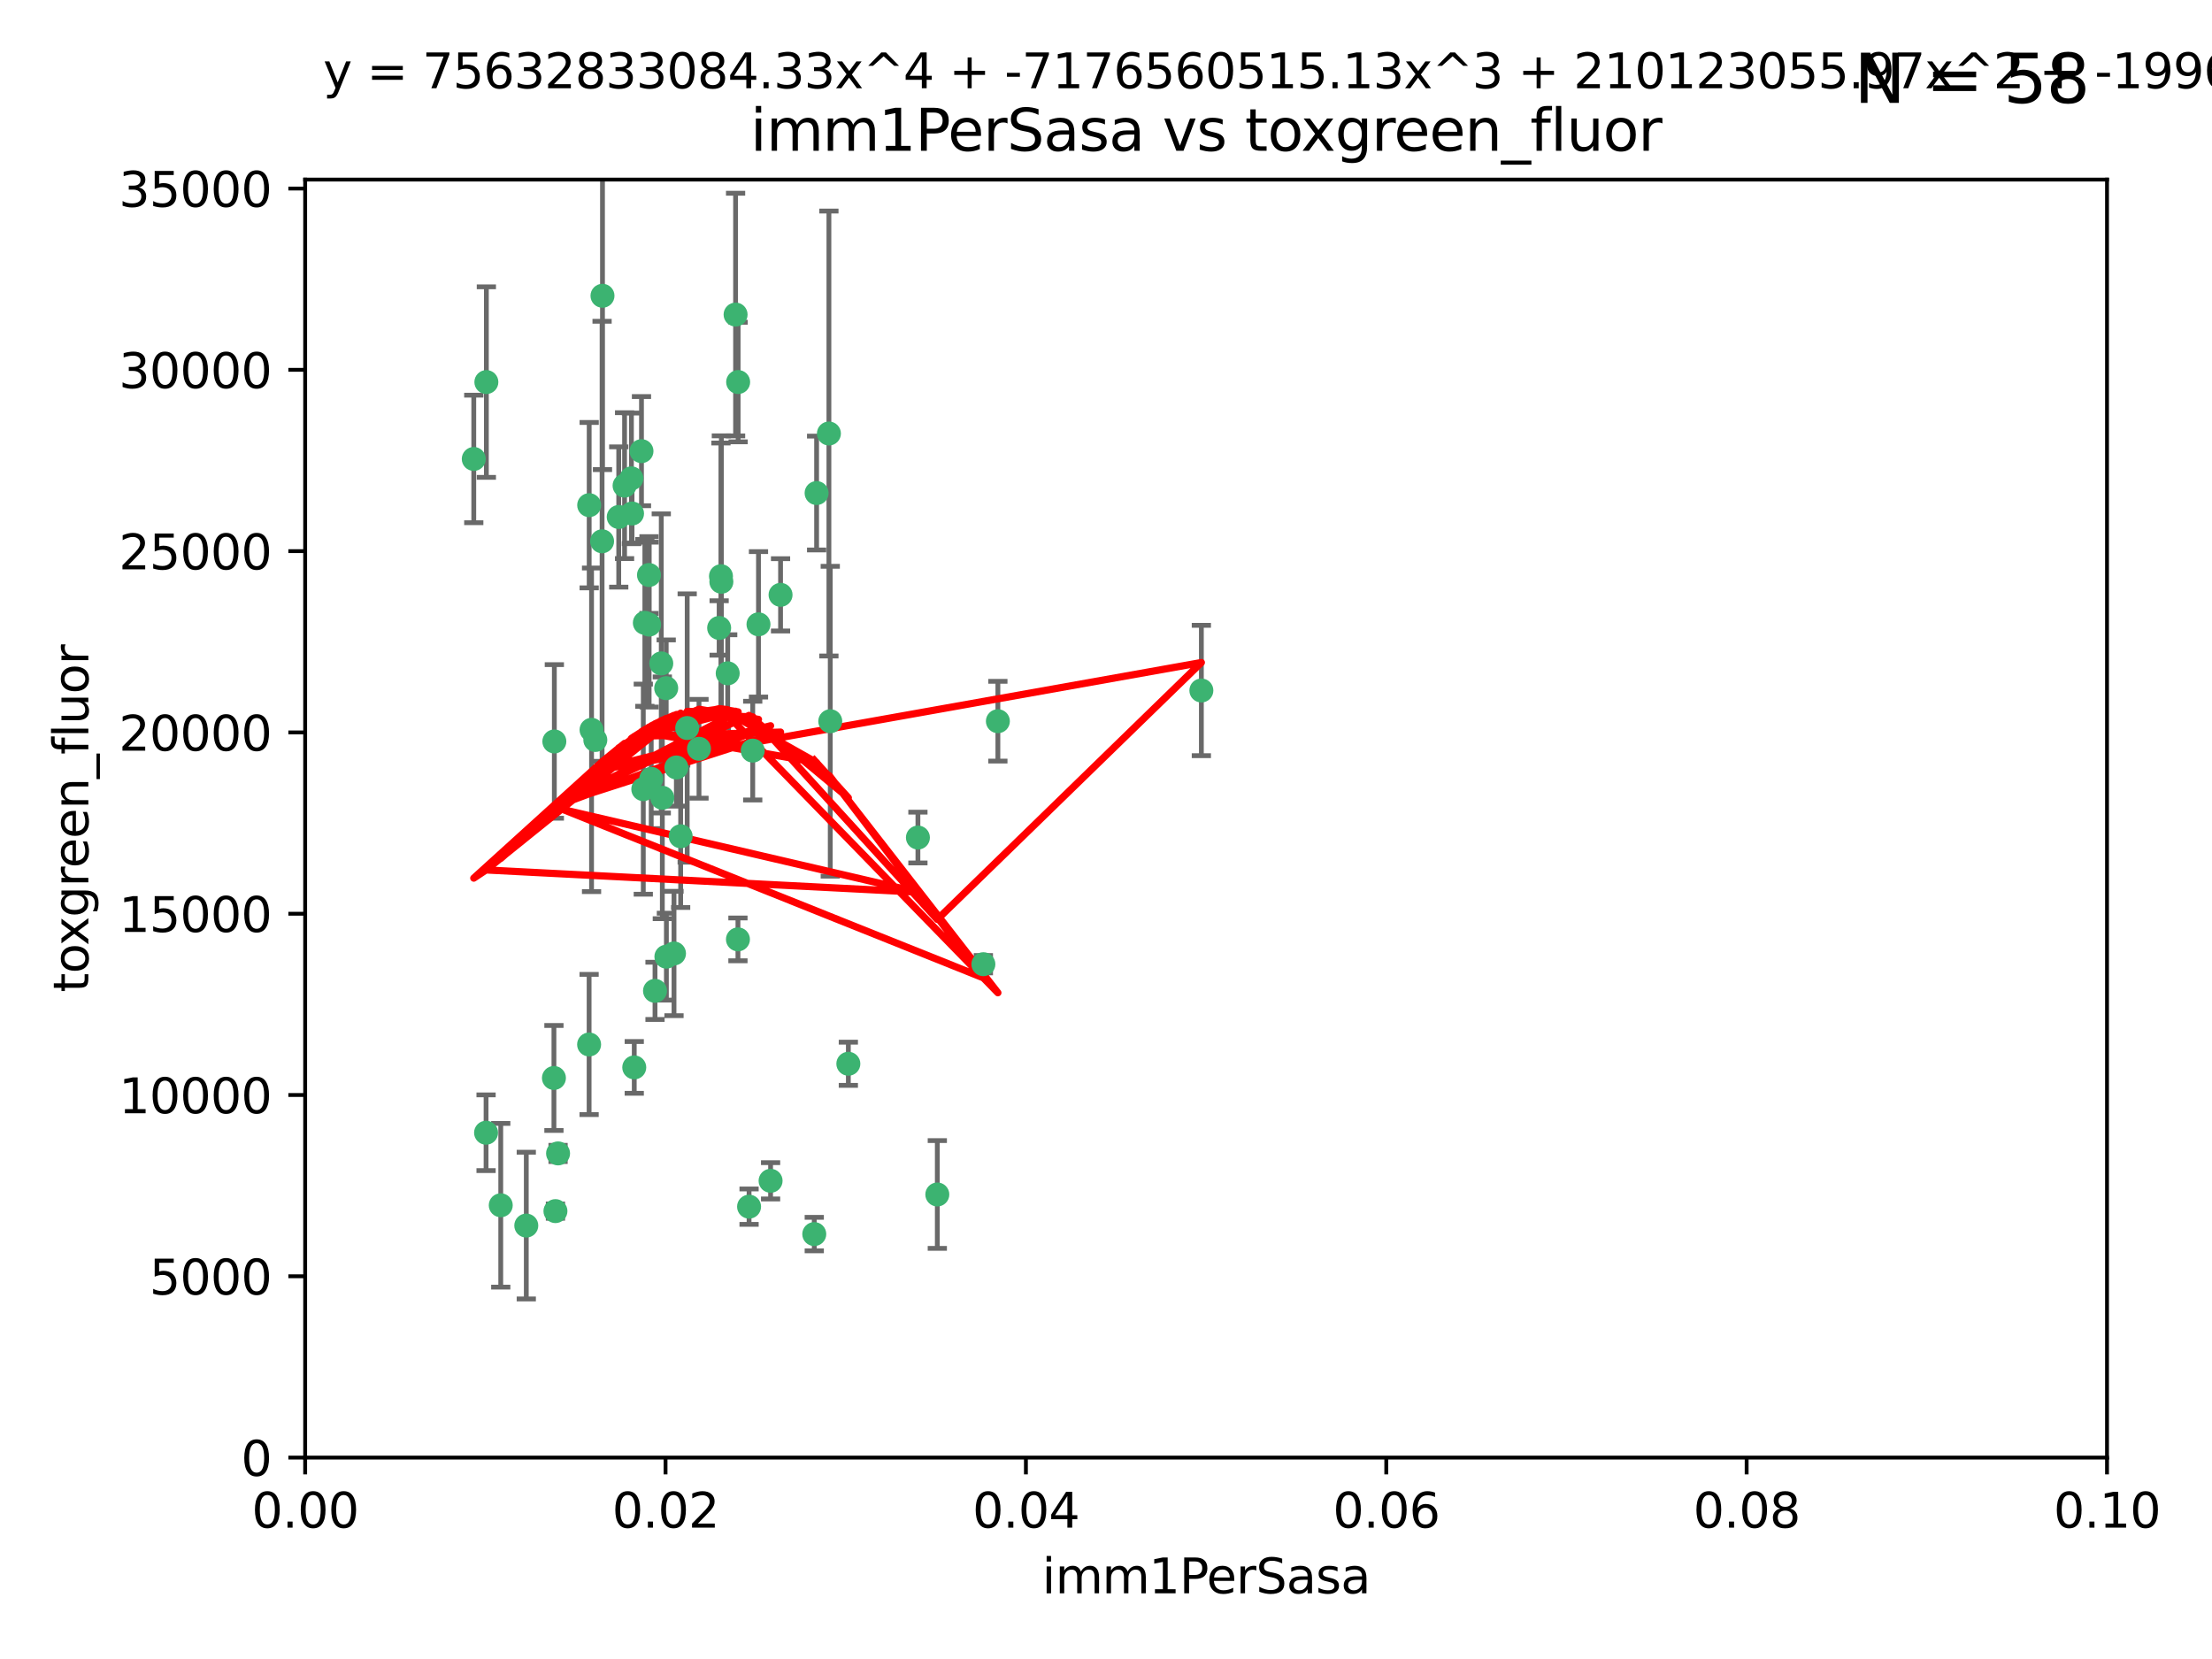 <?xml version="1.0" encoding="utf-8" standalone="no"?>
<!DOCTYPE svg PUBLIC "-//W3C//DTD SVG 1.1//EN"
  "http://www.w3.org/Graphics/SVG/1.1/DTD/svg11.dtd">
<svg xmlns:xlink="http://www.w3.org/1999/xlink" width="460.8pt" height="345.6pt" viewBox="0 0 460.8 345.6" xmlns="http://www.w3.org/2000/svg" version="1.1">
 <defs>
  <style type="text/css">*{stroke-linejoin: round; stroke-linecap: butt}</style>
 </defs>
 <g id="figure_1">
  <g id="patch_1">
   <path d="M 0 345.6 
L 460.8 345.6 
L 460.8 0 
L 0 0 
z
" style="fill: #ffffff"/>
  </g>
  <g id="axes_1">
   <g id="patch_2">
    <path d="M 63.571 303.64 
L 438.93 303.64 
L 438.93 37.411 
L 63.571 37.411 
z
" style="fill: #ffffff"/>
   </g>
   <g id="PathCollection_1">
    <defs>
     <path id="m85b8f8c4cb" d="M 0 1.118 
C 0.297 1.118 0.581 1 0.791 0.791 
C 1 0.581 1.118 0.297 1.118 0 
C 1.118 -0.297 1 -0.581 0.791 -0.791 
C 0.581 -1 0.297 -1.118 0 -1.118 
C -0.297 -1.118 -0.581 -1 -0.791 -0.791 
C -1 -0.581 -1.118 -0.297 -1.118 0 
C -1.118 0.297 -1 0.581 -0.791 0.791 
C -0.581 1 -0.297 1.118 0 1.118 
z
" style="stroke: #3cb371"/>
    </defs>
    <g clip-path="url(#p2eb5f4da2a)">
     <use xlink:href="#m85b8f8c4cb" x="101.319" y="79.593" style="fill: #3cb371; stroke: #3cb371"/>
     <use xlink:href="#m85b8f8c4cb" x="98.695" y="95.609" style="fill: #3cb371; stroke: #3cb371"/>
     <use xlink:href="#m85b8f8c4cb" x="125.509" y="61.614" style="fill: #3cb371; stroke: #3cb371"/>
     <use xlink:href="#m85b8f8c4cb" x="130.11" y="101.166" style="fill: #3cb371; stroke: #3cb371"/>
     <use xlink:href="#m85b8f8c4cb" x="125.424" y="112.761" style="fill: #3cb371; stroke: #3cb371"/>
     <use xlink:href="#m85b8f8c4cb" x="135.226" y="130.114" style="fill: #3cb371; stroke: #3cb371"/>
     <use xlink:href="#m85b8f8c4cb" x="124.016" y="154.151" style="fill: #3cb371; stroke: #3cb371"/>
     <use xlink:href="#m85b8f8c4cb" x="137.975" y="166.197" style="fill: #3cb371; stroke: #3cb371"/>
     <use xlink:href="#m85b8f8c4cb" x="128.894" y="107.698" style="fill: #3cb371; stroke: #3cb371"/>
     <use xlink:href="#m85b8f8c4cb" x="137.755" y="138.203" style="fill: #3cb371; stroke: #3cb371"/>
     <use xlink:href="#m85b8f8c4cb" x="131.665" y="106.972" style="fill: #3cb371; stroke: #3cb371"/>
     <use xlink:href="#m85b8f8c4cb" x="135.196" y="119.786" style="fill: #3cb371; stroke: #3cb371"/>
     <use xlink:href="#m85b8f8c4cb" x="153.236" y="65.53" style="fill: #3cb371; stroke: #3cb371"/>
     <use xlink:href="#m85b8f8c4cb" x="131.536" y="99.654" style="fill: #3cb371; stroke: #3cb371"/>
     <use xlink:href="#m85b8f8c4cb" x="145.613" y="155.987" style="fill: #3cb371; stroke: #3cb371"/>
     <use xlink:href="#m85b8f8c4cb" x="158.007" y="130.059" style="fill: #3cb371; stroke: #3cb371"/>
     <use xlink:href="#m85b8f8c4cb" x="143.155" y="151.66" style="fill: #3cb371; stroke: #3cb371"/>
     <use xlink:href="#m85b8f8c4cb" x="153.769" y="79.585" style="fill: #3cb371; stroke: #3cb371"/>
     <use xlink:href="#m85b8f8c4cb" x="149.81" y="130.815" style="fill: #3cb371; stroke: #3cb371"/>
     <use xlink:href="#m85b8f8c4cb" x="136.451" y="206.41" style="fill: #3cb371; stroke: #3cb371"/>
     <use xlink:href="#m85b8f8c4cb" x="140.407" y="198.628" style="fill: #3cb371; stroke: #3cb371"/>
     <use xlink:href="#m85b8f8c4cb" x="150.191" y="120.034" style="fill: #3cb371; stroke: #3cb371"/>
     <use xlink:href="#m85b8f8c4cb" x="151.594" y="140.267" style="fill: #3cb371; stroke: #3cb371"/>
     <use xlink:href="#m85b8f8c4cb" x="133.632" y="93.983" style="fill: #3cb371; stroke: #3cb371"/>
     <use xlink:href="#m85b8f8c4cb" x="170.113" y="102.712" style="fill: #3cb371; stroke: #3cb371"/>
     <use xlink:href="#m85b8f8c4cb" x="150.274" y="121.191" style="fill: #3cb371; stroke: #3cb371"/>
     <use xlink:href="#m85b8f8c4cb" x="207.877" y="150.242" style="fill: #3cb371; stroke: #3cb371"/>
     <use xlink:href="#m85b8f8c4cb" x="172.678" y="90.309" style="fill: #3cb371; stroke: #3cb371"/>
     <use xlink:href="#m85b8f8c4cb" x="172.958" y="150.246" style="fill: #3cb371; stroke: #3cb371"/>
     <use xlink:href="#m85b8f8c4cb" x="204.855" y="200.861" style="fill: #3cb371; stroke: #3cb371"/>
     <use xlink:href="#m85b8f8c4cb" x="115.709" y="252.297" style="fill: #3cb371; stroke: #3cb371"/>
     <use xlink:href="#m85b8f8c4cb" x="160.527" y="245.982" style="fill: #3cb371; stroke: #3cb371"/>
     <use xlink:href="#m85b8f8c4cb" x="123.231" y="152.035" style="fill: #3cb371; stroke: #3cb371"/>
     <use xlink:href="#m85b8f8c4cb" x="250.266" y="143.844" style="fill: #3cb371; stroke: #3cb371"/>
     <use xlink:href="#m85b8f8c4cb" x="195.26" y="248.832" style="fill: #3cb371; stroke: #3cb371"/>
     <use xlink:href="#m85b8f8c4cb" x="156.807" y="156.366" style="fill: #3cb371; stroke: #3cb371"/>
     <use xlink:href="#m85b8f8c4cb" x="140.899" y="159.878" style="fill: #3cb371; stroke: #3cb371"/>
     <use xlink:href="#m85b8f8c4cb" x="153.727" y="195.688" style="fill: #3cb371; stroke: #3cb371"/>
     <use xlink:href="#m85b8f8c4cb" x="115.394" y="224.561" style="fill: #3cb371; stroke: #3cb371"/>
     <use xlink:href="#m85b8f8c4cb" x="141.792" y="174.211" style="fill: #3cb371; stroke: #3cb371"/>
     <use xlink:href="#m85b8f8c4cb" x="101.256" y="235.968" style="fill: #3cb371; stroke: #3cb371"/>
     <use xlink:href="#m85b8f8c4cb" x="191.219" y="174.48" style="fill: #3cb371; stroke: #3cb371"/>
     <use xlink:href="#m85b8f8c4cb" x="115.48" y="154.457" style="fill: #3cb371; stroke: #3cb371"/>
     <use xlink:href="#m85b8f8c4cb" x="122.738" y="105.234" style="fill: #3cb371; stroke: #3cb371"/>
     <use xlink:href="#m85b8f8c4cb" x="134.334" y="129.752" style="fill: #3cb371; stroke: #3cb371"/>
     <use xlink:href="#m85b8f8c4cb" x="109.635" y="255.309" style="fill: #3cb371; stroke: #3cb371"/>
     <use xlink:href="#m85b8f8c4cb" x="122.722" y="217.585" style="fill: #3cb371; stroke: #3cb371"/>
     <use xlink:href="#m85b8f8c4cb" x="134.01" y="164.396" style="fill: #3cb371; stroke: #3cb371"/>
     <use xlink:href="#m85b8f8c4cb" x="138.782" y="143.358" style="fill: #3cb371; stroke: #3cb371"/>
     <use xlink:href="#m85b8f8c4cb" x="138.822" y="199.288" style="fill: #3cb371; stroke: #3cb371"/>
     <use xlink:href="#m85b8f8c4cb" x="135.66" y="162.243" style="fill: #3cb371; stroke: #3cb371"/>
     <use xlink:href="#m85b8f8c4cb" x="104.316" y="251.081" style="fill: #3cb371; stroke: #3cb371"/>
     <use xlink:href="#m85b8f8c4cb" x="132.127" y="222.359" style="fill: #3cb371; stroke: #3cb371"/>
     <use xlink:href="#m85b8f8c4cb" x="162.604" y="123.914" style="fill: #3cb371; stroke: #3cb371"/>
     <use xlink:href="#m85b8f8c4cb" x="116.256" y="240.276" style="fill: #3cb371; stroke: #3cb371"/>
     <use xlink:href="#m85b8f8c4cb" x="156.045" y="251.369" style="fill: #3cb371; stroke: #3cb371"/>
     <use xlink:href="#m85b8f8c4cb" x="176.726" y="221.601" style="fill: #3cb371; stroke: #3cb371"/>
     <use xlink:href="#m85b8f8c4cb" x="169.626" y="257.081" style="fill: #3cb371; stroke: #3cb371"/>
    </g>
   </g>
   <g id="matplotlib.axis_1">
    <g id="xtick_1">
     <g id="line2d_1">
      <defs>
       <path id="m3ca1ff912a" d="M 0 0 
L 0 3.5 
" style="stroke: #000000; stroke-width: 0.8"/>
      </defs>
      <g>
       <use xlink:href="#m3ca1ff912a" x="63.571" y="303.64" style="stroke: #000000; stroke-width: 0.8"/>
      </g>
     </g>
     <g id="text_1">
      <!-- 0.00 -->
      <g transform="translate(52.438 318.238)scale(0.1 -0.1)">
       <defs>
        <path id="DejaVuSans-30" d="M 2034 4250 
Q 1547 4250 1301 3770 
Q 1056 3291 1056 2328 
Q 1056 1369 1301 889 
Q 1547 409 2034 409 
Q 2525 409 2770 889 
Q 3016 1369 3016 2328 
Q 3016 3291 2770 3770 
Q 2525 4250 2034 4250 
z
M 2034 4750 
Q 2819 4750 3233 4129 
Q 3647 3509 3647 2328 
Q 3647 1150 3233 529 
Q 2819 -91 2034 -91 
Q 1250 -91 836 529 
Q 422 1150 422 2328 
Q 422 3509 836 4129 
Q 1250 4750 2034 4750 
z
" transform="scale(0.016)"/>
        <path id="DejaVuSans-2e" d="M 684 794 
L 1344 794 
L 1344 0 
L 684 0 
L 684 794 
z
" transform="scale(0.016)"/>
       </defs>
       <use xlink:href="#DejaVuSans-30"/>
       <use xlink:href="#DejaVuSans-2e" x="63.623"/>
       <use xlink:href="#DejaVuSans-30" x="95.41"/>
       <use xlink:href="#DejaVuSans-30" x="159.033"/>
      </g>
     </g>
    </g>
    <g id="xtick_2">
     <g id="line2d_2">
      <g>
       <use xlink:href="#m3ca1ff912a" x="138.643" y="303.64" style="stroke: #000000; stroke-width: 0.8"/>
      </g>
     </g>
     <g id="text_2">
      <!-- 0.02 -->
      <g transform="translate(127.51 318.238)scale(0.1 -0.1)">
       <defs>
        <path id="DejaVuSans-32" d="M 1228 531 
L 3431 531 
L 3431 0 
L 469 0 
L 469 531 
Q 828 903 1448 1529 
Q 2069 2156 2228 2338 
Q 2531 2678 2651 2914 
Q 2772 3150 2772 3378 
Q 2772 3750 2511 3984 
Q 2250 4219 1831 4219 
Q 1534 4219 1204 4116 
Q 875 4013 500 3803 
L 500 4441 
Q 881 4594 1212 4672 
Q 1544 4750 1819 4750 
Q 2544 4750 2975 4387 
Q 3406 4025 3406 3419 
Q 3406 3131 3298 2873 
Q 3191 2616 2906 2266 
Q 2828 2175 2409 1742 
Q 1991 1309 1228 531 
z
" transform="scale(0.016)"/>
       </defs>
       <use xlink:href="#DejaVuSans-30"/>
       <use xlink:href="#DejaVuSans-2e" x="63.623"/>
       <use xlink:href="#DejaVuSans-30" x="95.41"/>
       <use xlink:href="#DejaVuSans-32" x="159.033"/>
      </g>
     </g>
    </g>
    <g id="xtick_3">
     <g id="line2d_3">
      <g>
       <use xlink:href="#m3ca1ff912a" x="213.715" y="303.64" style="stroke: #000000; stroke-width: 0.8"/>
      </g>
     </g>
     <g id="text_3">
      <!-- 0.04 -->
      <g transform="translate(202.582 318.238)scale(0.1 -0.1)">
       <defs>
        <path id="DejaVuSans-34" d="M 2419 4116 
L 825 1625 
L 2419 1625 
L 2419 4116 
z
M 2253 4666 
L 3047 4666 
L 3047 1625 
L 3713 1625 
L 3713 1100 
L 3047 1100 
L 3047 0 
L 2419 0 
L 2419 1100 
L 313 1100 
L 313 1709 
L 2253 4666 
z
" transform="scale(0.016)"/>
       </defs>
       <use xlink:href="#DejaVuSans-30"/>
       <use xlink:href="#DejaVuSans-2e" x="63.623"/>
       <use xlink:href="#DejaVuSans-30" x="95.41"/>
       <use xlink:href="#DejaVuSans-34" x="159.033"/>
      </g>
     </g>
    </g>
    <g id="xtick_4">
     <g id="line2d_4">
      <g>
       <use xlink:href="#m3ca1ff912a" x="288.786" y="303.64" style="stroke: #000000; stroke-width: 0.8"/>
      </g>
     </g>
     <g id="text_4">
      <!-- 0.06 -->
      <g transform="translate(277.654 318.238)scale(0.1 -0.1)">
       <defs>
        <path id="DejaVuSans-36" d="M 2113 2584 
Q 1688 2584 1439 2293 
Q 1191 2003 1191 1497 
Q 1191 994 1439 701 
Q 1688 409 2113 409 
Q 2538 409 2786 701 
Q 3034 994 3034 1497 
Q 3034 2003 2786 2293 
Q 2538 2584 2113 2584 
z
M 3366 4563 
L 3366 3988 
Q 3128 4100 2886 4159 
Q 2644 4219 2406 4219 
Q 1781 4219 1451 3797 
Q 1122 3375 1075 2522 
Q 1259 2794 1537 2939 
Q 1816 3084 2150 3084 
Q 2853 3084 3261 2657 
Q 3669 2231 3669 1497 
Q 3669 778 3244 343 
Q 2819 -91 2113 -91 
Q 1303 -91 875 529 
Q 447 1150 447 2328 
Q 447 3434 972 4092 
Q 1497 4750 2381 4750 
Q 2619 4750 2861 4703 
Q 3103 4656 3366 4563 
z
" transform="scale(0.016)"/>
       </defs>
       <use xlink:href="#DejaVuSans-30"/>
       <use xlink:href="#DejaVuSans-2e" x="63.623"/>
       <use xlink:href="#DejaVuSans-30" x="95.41"/>
       <use xlink:href="#DejaVuSans-36" x="159.033"/>
      </g>
     </g>
    </g>
    <g id="xtick_5">
     <g id="line2d_5">
      <g>
       <use xlink:href="#m3ca1ff912a" x="363.858" y="303.64" style="stroke: #000000; stroke-width: 0.8"/>
      </g>
     </g>
     <g id="text_5">
      <!-- 0.08 -->
      <g transform="translate(352.725 318.238)scale(0.1 -0.1)">
       <defs>
        <path id="DejaVuSans-38" d="M 2034 2216 
Q 1584 2216 1326 1975 
Q 1069 1734 1069 1313 
Q 1069 891 1326 650 
Q 1584 409 2034 409 
Q 2484 409 2743 651 
Q 3003 894 3003 1313 
Q 3003 1734 2745 1975 
Q 2488 2216 2034 2216 
z
M 1403 2484 
Q 997 2584 770 2862 
Q 544 3141 544 3541 
Q 544 4100 942 4425 
Q 1341 4750 2034 4750 
Q 2731 4750 3128 4425 
Q 3525 4100 3525 3541 
Q 3525 3141 3298 2862 
Q 3072 2584 2669 2484 
Q 3125 2378 3379 2068 
Q 3634 1759 3634 1313 
Q 3634 634 3220 271 
Q 2806 -91 2034 -91 
Q 1263 -91 848 271 
Q 434 634 434 1313 
Q 434 1759 690 2068 
Q 947 2378 1403 2484 
z
M 1172 3481 
Q 1172 3119 1398 2916 
Q 1625 2713 2034 2713 
Q 2441 2713 2670 2916 
Q 2900 3119 2900 3481 
Q 2900 3844 2670 4047 
Q 2441 4250 2034 4250 
Q 1625 4250 1398 4047 
Q 1172 3844 1172 3481 
z
" transform="scale(0.016)"/>
       </defs>
       <use xlink:href="#DejaVuSans-30"/>
       <use xlink:href="#DejaVuSans-2e" x="63.623"/>
       <use xlink:href="#DejaVuSans-30" x="95.41"/>
       <use xlink:href="#DejaVuSans-38" x="159.033"/>
      </g>
     </g>
    </g>
    <g id="xtick_6">
     <g id="line2d_6">
      <g>
       <use xlink:href="#m3ca1ff912a" x="438.93" y="303.64" style="stroke: #000000; stroke-width: 0.8"/>
      </g>
     </g>
     <g id="text_6">
      <!-- 0.10 -->
      <g transform="translate(427.797 318.238)scale(0.1 -0.1)">
       <defs>
        <path id="DejaVuSans-31" d="M 794 531 
L 1825 531 
L 1825 4091 
L 703 3866 
L 703 4441 
L 1819 4666 
L 2450 4666 
L 2450 531 
L 3481 531 
L 3481 0 
L 794 0 
L 794 531 
z
" transform="scale(0.016)"/>
       </defs>
       <use xlink:href="#DejaVuSans-30"/>
       <use xlink:href="#DejaVuSans-2e" x="63.623"/>
       <use xlink:href="#DejaVuSans-31" x="95.41"/>
       <use xlink:href="#DejaVuSans-30" x="159.033"/>
      </g>
     </g>
    </g>
    <g id="text_7">
     <!-- imm1PerSasa -->
     <g transform="translate(217.067 331.917)scale(0.1 -0.1)">
      <defs>
       <path id="DejaVuSans-69" d="M 603 3500 
L 1178 3500 
L 1178 0 
L 603 0 
L 603 3500 
z
M 603 4863 
L 1178 4863 
L 1178 4134 
L 603 4134 
L 603 4863 
z
" transform="scale(0.016)"/>
       <path id="DejaVuSans-6d" d="M 3328 2828 
Q 3544 3216 3844 3400 
Q 4144 3584 4550 3584 
Q 5097 3584 5394 3201 
Q 5691 2819 5691 2113 
L 5691 0 
L 5113 0 
L 5113 2094 
Q 5113 2597 4934 2840 
Q 4756 3084 4391 3084 
Q 3944 3084 3684 2787 
Q 3425 2491 3425 1978 
L 3425 0 
L 2847 0 
L 2847 2094 
Q 2847 2600 2669 2842 
Q 2491 3084 2119 3084 
Q 1678 3084 1418 2786 
Q 1159 2488 1159 1978 
L 1159 0 
L 581 0 
L 581 3500 
L 1159 3500 
L 1159 2956 
Q 1356 3278 1631 3431 
Q 1906 3584 2284 3584 
Q 2666 3584 2933 3390 
Q 3200 3197 3328 2828 
z
" transform="scale(0.016)"/>
       <path id="DejaVuSans-50" d="M 1259 4147 
L 1259 2394 
L 2053 2394 
Q 2494 2394 2734 2622 
Q 2975 2850 2975 3272 
Q 2975 3691 2734 3919 
Q 2494 4147 2053 4147 
L 1259 4147 
z
M 628 4666 
L 2053 4666 
Q 2838 4666 3239 4311 
Q 3641 3956 3641 3272 
Q 3641 2581 3239 2228 
Q 2838 1875 2053 1875 
L 1259 1875 
L 1259 0 
L 628 0 
L 628 4666 
z
" transform="scale(0.016)"/>
       <path id="DejaVuSans-65" d="M 3597 1894 
L 3597 1613 
L 953 1613 
Q 991 1019 1311 708 
Q 1631 397 2203 397 
Q 2534 397 2845 478 
Q 3156 559 3463 722 
L 3463 178 
Q 3153 47 2828 -22 
Q 2503 -91 2169 -91 
Q 1331 -91 842 396 
Q 353 884 353 1716 
Q 353 2575 817 3079 
Q 1281 3584 2069 3584 
Q 2775 3584 3186 3129 
Q 3597 2675 3597 1894 
z
M 3022 2063 
Q 3016 2534 2758 2815 
Q 2500 3097 2075 3097 
Q 1594 3097 1305 2825 
Q 1016 2553 972 2059 
L 3022 2063 
z
" transform="scale(0.016)"/>
       <path id="DejaVuSans-72" d="M 2631 2963 
Q 2534 3019 2420 3045 
Q 2306 3072 2169 3072 
Q 1681 3072 1420 2755 
Q 1159 2438 1159 1844 
L 1159 0 
L 581 0 
L 581 3500 
L 1159 3500 
L 1159 2956 
Q 1341 3275 1631 3429 
Q 1922 3584 2338 3584 
Q 2397 3584 2469 3576 
Q 2541 3569 2628 3553 
L 2631 2963 
z
" transform="scale(0.016)"/>
       <path id="DejaVuSans-53" d="M 3425 4513 
L 3425 3897 
Q 3066 4069 2747 4153 
Q 2428 4238 2131 4238 
Q 1616 4238 1336 4038 
Q 1056 3838 1056 3469 
Q 1056 3159 1242 3001 
Q 1428 2844 1947 2747 
L 2328 2669 
Q 3034 2534 3370 2195 
Q 3706 1856 3706 1288 
Q 3706 609 3251 259 
Q 2797 -91 1919 -91 
Q 1588 -91 1214 -16 
Q 841 59 441 206 
L 441 856 
Q 825 641 1194 531 
Q 1563 422 1919 422 
Q 2459 422 2753 634 
Q 3047 847 3047 1241 
Q 3047 1584 2836 1778 
Q 2625 1972 2144 2069 
L 1759 2144 
Q 1053 2284 737 2584 
Q 422 2884 422 3419 
Q 422 4038 858 4394 
Q 1294 4750 2059 4750 
Q 2388 4750 2728 4690 
Q 3069 4631 3425 4513 
z
" transform="scale(0.016)"/>
       <path id="DejaVuSans-61" d="M 2194 1759 
Q 1497 1759 1228 1600 
Q 959 1441 959 1056 
Q 959 750 1161 570 
Q 1363 391 1709 391 
Q 2188 391 2477 730 
Q 2766 1069 2766 1631 
L 2766 1759 
L 2194 1759 
z
M 3341 1997 
L 3341 0 
L 2766 0 
L 2766 531 
Q 2569 213 2275 61 
Q 1981 -91 1556 -91 
Q 1019 -91 701 211 
Q 384 513 384 1019 
Q 384 1609 779 1909 
Q 1175 2209 1959 2209 
L 2766 2209 
L 2766 2266 
Q 2766 2663 2505 2880 
Q 2244 3097 1772 3097 
Q 1472 3097 1187 3025 
Q 903 2953 641 2809 
L 641 3341 
Q 956 3463 1253 3523 
Q 1550 3584 1831 3584 
Q 2591 3584 2966 3190 
Q 3341 2797 3341 1997 
z
" transform="scale(0.016)"/>
       <path id="DejaVuSans-73" d="M 2834 3397 
L 2834 2853 
Q 2591 2978 2328 3040 
Q 2066 3103 1784 3103 
Q 1356 3103 1142 2972 
Q 928 2841 928 2578 
Q 928 2378 1081 2264 
Q 1234 2150 1697 2047 
L 1894 2003 
Q 2506 1872 2764 1633 
Q 3022 1394 3022 966 
Q 3022 478 2636 193 
Q 2250 -91 1575 -91 
Q 1294 -91 989 -36 
Q 684 19 347 128 
L 347 722 
Q 666 556 975 473 
Q 1284 391 1588 391 
Q 1994 391 2212 530 
Q 2431 669 2431 922 
Q 2431 1156 2273 1281 
Q 2116 1406 1581 1522 
L 1381 1569 
Q 847 1681 609 1914 
Q 372 2147 372 2553 
Q 372 3047 722 3315 
Q 1072 3584 1716 3584 
Q 2034 3584 2315 3537 
Q 2597 3491 2834 3397 
z
" transform="scale(0.016)"/>
      </defs>
      <use xlink:href="#DejaVuSans-69"/>
      <use xlink:href="#DejaVuSans-6d" x="27.783"/>
      <use xlink:href="#DejaVuSans-6d" x="125.195"/>
      <use xlink:href="#DejaVuSans-31" x="222.607"/>
      <use xlink:href="#DejaVuSans-50" x="286.23"/>
      <use xlink:href="#DejaVuSans-65" x="342.908"/>
      <use xlink:href="#DejaVuSans-72" x="404.432"/>
      <use xlink:href="#DejaVuSans-53" x="445.545"/>
      <use xlink:href="#DejaVuSans-61" x="509.021"/>
      <use xlink:href="#DejaVuSans-73" x="570.301"/>
      <use xlink:href="#DejaVuSans-61" x="622.4"/>
     </g>
    </g>
   </g>
   <g id="matplotlib.axis_2">
    <g id="ytick_1">
     <g id="line2d_7">
      <defs>
       <path id="mcee6409caf" d="M 0 0 
L -3.5 0 
" style="stroke: #000000; stroke-width: 0.8"/>
      </defs>
      <g>
       <use xlink:href="#mcee6409caf" x="63.571" y="303.64" style="stroke: #000000; stroke-width: 0.8"/>
      </g>
     </g>
     <g id="text_8">
      <!-- 0 -->
      <g transform="translate(50.209 307.439)scale(0.1 -0.1)">
       <use xlink:href="#DejaVuSans-30"/>
      </g>
     </g>
    </g>
    <g id="ytick_2">
     <g id="line2d_8">
      <g>
       <use xlink:href="#mcee6409caf" x="63.571" y="265.874" style="stroke: #000000; stroke-width: 0.8"/>
      </g>
     </g>
     <g id="text_9">
      <!-- 5000 -->
      <g transform="translate(31.121 269.673)scale(0.1 -0.1)">
       <defs>
        <path id="DejaVuSans-35" d="M 691 4666 
L 3169 4666 
L 3169 4134 
L 1269 4134 
L 1269 2991 
Q 1406 3038 1543 3061 
Q 1681 3084 1819 3084 
Q 2600 3084 3056 2656 
Q 3513 2228 3513 1497 
Q 3513 744 3044 326 
Q 2575 -91 1722 -91 
Q 1428 -91 1123 -41 
Q 819 9 494 109 
L 494 744 
Q 775 591 1075 516 
Q 1375 441 1709 441 
Q 2250 441 2565 725 
Q 2881 1009 2881 1497 
Q 2881 1984 2565 2268 
Q 2250 2553 1709 2553 
Q 1456 2553 1204 2497 
Q 953 2441 691 2322 
L 691 4666 
z
" transform="scale(0.016)"/>
       </defs>
       <use xlink:href="#DejaVuSans-35"/>
       <use xlink:href="#DejaVuSans-30" x="63.623"/>
       <use xlink:href="#DejaVuSans-30" x="127.246"/>
       <use xlink:href="#DejaVuSans-30" x="190.869"/>
      </g>
     </g>
    </g>
    <g id="ytick_3">
     <g id="line2d_9">
      <g>
       <use xlink:href="#mcee6409caf" x="63.571" y="228.108" style="stroke: #000000; stroke-width: 0.8"/>
      </g>
     </g>
     <g id="text_10">
      <!-- 10000 -->
      <g transform="translate(24.759 231.907)scale(0.1 -0.1)">
       <use xlink:href="#DejaVuSans-31"/>
       <use xlink:href="#DejaVuSans-30" x="63.623"/>
       <use xlink:href="#DejaVuSans-30" x="127.246"/>
       <use xlink:href="#DejaVuSans-30" x="190.869"/>
       <use xlink:href="#DejaVuSans-30" x="254.492"/>
      </g>
     </g>
    </g>
    <g id="ytick_4">
     <g id="line2d_10">
      <g>
       <use xlink:href="#mcee6409caf" x="63.571" y="190.342" style="stroke: #000000; stroke-width: 0.8"/>
      </g>
     </g>
     <g id="text_11">
      <!-- 15000 -->
      <g transform="translate(24.759 194.141)scale(0.1 -0.1)">
       <use xlink:href="#DejaVuSans-31"/>
       <use xlink:href="#DejaVuSans-35" x="63.623"/>
       <use xlink:href="#DejaVuSans-30" x="127.246"/>
       <use xlink:href="#DejaVuSans-30" x="190.869"/>
       <use xlink:href="#DejaVuSans-30" x="254.492"/>
      </g>
     </g>
    </g>
    <g id="ytick_5">
     <g id="line2d_11">
      <g>
       <use xlink:href="#mcee6409caf" x="63.571" y="152.576" style="stroke: #000000; stroke-width: 0.8"/>
      </g>
     </g>
     <g id="text_12">
      <!-- 20000 -->
      <g transform="translate(24.759 156.375)scale(0.1 -0.1)">
       <use xlink:href="#DejaVuSans-32"/>
       <use xlink:href="#DejaVuSans-30" x="63.623"/>
       <use xlink:href="#DejaVuSans-30" x="127.246"/>
       <use xlink:href="#DejaVuSans-30" x="190.869"/>
       <use xlink:href="#DejaVuSans-30" x="254.492"/>
      </g>
     </g>
    </g>
    <g id="ytick_6">
     <g id="line2d_12">
      <g>
       <use xlink:href="#mcee6409caf" x="63.571" y="114.81" style="stroke: #000000; stroke-width: 0.8"/>
      </g>
     </g>
     <g id="text_13">
      <!-- 25000 -->
      <g transform="translate(24.759 118.609)scale(0.1 -0.1)">
       <use xlink:href="#DejaVuSans-32"/>
       <use xlink:href="#DejaVuSans-35" x="63.623"/>
       <use xlink:href="#DejaVuSans-30" x="127.246"/>
       <use xlink:href="#DejaVuSans-30" x="190.869"/>
       <use xlink:href="#DejaVuSans-30" x="254.492"/>
      </g>
     </g>
    </g>
    <g id="ytick_7">
     <g id="line2d_13">
      <g>
       <use xlink:href="#mcee6409caf" x="63.571" y="77.044" style="stroke: #000000; stroke-width: 0.8"/>
      </g>
     </g>
     <g id="text_14">
      <!-- 30000 -->
      <g transform="translate(24.759 80.844)scale(0.1 -0.1)">
       <defs>
        <path id="DejaVuSans-33" d="M 2597 2516 
Q 3050 2419 3304 2112 
Q 3559 1806 3559 1356 
Q 3559 666 3084 287 
Q 2609 -91 1734 -91 
Q 1441 -91 1130 -33 
Q 819 25 488 141 
L 488 750 
Q 750 597 1062 519 
Q 1375 441 1716 441 
Q 2309 441 2620 675 
Q 2931 909 2931 1356 
Q 2931 1769 2642 2001 
Q 2353 2234 1838 2234 
L 1294 2234 
L 1294 2753 
L 1863 2753 
Q 2328 2753 2575 2939 
Q 2822 3125 2822 3475 
Q 2822 3834 2567 4026 
Q 2313 4219 1838 4219 
Q 1578 4219 1281 4162 
Q 984 4106 628 3988 
L 628 4550 
Q 988 4650 1302 4700 
Q 1616 4750 1894 4750 
Q 2613 4750 3031 4423 
Q 3450 4097 3450 3541 
Q 3450 3153 3228 2886 
Q 3006 2619 2597 2516 
z
" transform="scale(0.016)"/>
       </defs>
       <use xlink:href="#DejaVuSans-33"/>
       <use xlink:href="#DejaVuSans-30" x="63.623"/>
       <use xlink:href="#DejaVuSans-30" x="127.246"/>
       <use xlink:href="#DejaVuSans-30" x="190.869"/>
       <use xlink:href="#DejaVuSans-30" x="254.492"/>
      </g>
     </g>
    </g>
    <g id="ytick_8">
     <g id="line2d_14">
      <g>
       <use xlink:href="#mcee6409caf" x="63.571" y="39.278" style="stroke: #000000; stroke-width: 0.8"/>
      </g>
     </g>
     <g id="text_15">
      <!-- 35000 -->
      <g transform="translate(24.759 43.078)scale(0.1 -0.1)">
       <use xlink:href="#DejaVuSans-33"/>
       <use xlink:href="#DejaVuSans-35" x="63.623"/>
       <use xlink:href="#DejaVuSans-30" x="127.246"/>
       <use xlink:href="#DejaVuSans-30" x="190.869"/>
       <use xlink:href="#DejaVuSans-30" x="254.492"/>
      </g>
     </g>
    </g>
    <g id="text_16">
     <!-- toxgreen_fluor -->
     <g transform="translate(18.401 206.72)rotate(-90)scale(0.1 -0.1)">
      <defs>
       <path id="DejaVuSans-74" d="M 1172 4494 
L 1172 3500 
L 2356 3500 
L 2356 3053 
L 1172 3053 
L 1172 1153 
Q 1172 725 1289 603 
Q 1406 481 1766 481 
L 2356 481 
L 2356 0 
L 1766 0 
Q 1100 0 847 248 
Q 594 497 594 1153 
L 594 3053 
L 172 3053 
L 172 3500 
L 594 3500 
L 594 4494 
L 1172 4494 
z
" transform="scale(0.016)"/>
       <path id="DejaVuSans-6f" d="M 1959 3097 
Q 1497 3097 1228 2736 
Q 959 2375 959 1747 
Q 959 1119 1226 758 
Q 1494 397 1959 397 
Q 2419 397 2687 759 
Q 2956 1122 2956 1747 
Q 2956 2369 2687 2733 
Q 2419 3097 1959 3097 
z
M 1959 3584 
Q 2709 3584 3137 3096 
Q 3566 2609 3566 1747 
Q 3566 888 3137 398 
Q 2709 -91 1959 -91 
Q 1206 -91 779 398 
Q 353 888 353 1747 
Q 353 2609 779 3096 
Q 1206 3584 1959 3584 
z
" transform="scale(0.016)"/>
       <path id="DejaVuSans-78" d="M 3513 3500 
L 2247 1797 
L 3578 0 
L 2900 0 
L 1881 1375 
L 863 0 
L 184 0 
L 1544 1831 
L 300 3500 
L 978 3500 
L 1906 2253 
L 2834 3500 
L 3513 3500 
z
" transform="scale(0.016)"/>
       <path id="DejaVuSans-67" d="M 2906 1791 
Q 2906 2416 2648 2759 
Q 2391 3103 1925 3103 
Q 1463 3103 1205 2759 
Q 947 2416 947 1791 
Q 947 1169 1205 825 
Q 1463 481 1925 481 
Q 2391 481 2648 825 
Q 2906 1169 2906 1791 
z
M 3481 434 
Q 3481 -459 3084 -895 
Q 2688 -1331 1869 -1331 
Q 1566 -1331 1297 -1286 
Q 1028 -1241 775 -1147 
L 775 -588 
Q 1028 -725 1275 -790 
Q 1522 -856 1778 -856 
Q 2344 -856 2625 -561 
Q 2906 -266 2906 331 
L 2906 616 
Q 2728 306 2450 153 
Q 2172 0 1784 0 
Q 1141 0 747 490 
Q 353 981 353 1791 
Q 353 2603 747 3093 
Q 1141 3584 1784 3584 
Q 2172 3584 2450 3431 
Q 2728 3278 2906 2969 
L 2906 3500 
L 3481 3500 
L 3481 434 
z
" transform="scale(0.016)"/>
       <path id="DejaVuSans-6e" d="M 3513 2113 
L 3513 0 
L 2938 0 
L 2938 2094 
Q 2938 2591 2744 2837 
Q 2550 3084 2163 3084 
Q 1697 3084 1428 2787 
Q 1159 2491 1159 1978 
L 1159 0 
L 581 0 
L 581 3500 
L 1159 3500 
L 1159 2956 
Q 1366 3272 1645 3428 
Q 1925 3584 2291 3584 
Q 2894 3584 3203 3211 
Q 3513 2838 3513 2113 
z
" transform="scale(0.016)"/>
       <path id="DejaVuSans-5f" d="M 3263 -1063 
L 3263 -1509 
L -63 -1509 
L -63 -1063 
L 3263 -1063 
z
" transform="scale(0.016)"/>
       <path id="DejaVuSans-66" d="M 2375 4863 
L 2375 4384 
L 1825 4384 
Q 1516 4384 1395 4259 
Q 1275 4134 1275 3809 
L 1275 3500 
L 2222 3500 
L 2222 3053 
L 1275 3053 
L 1275 0 
L 697 0 
L 697 3053 
L 147 3053 
L 147 3500 
L 697 3500 
L 697 3744 
Q 697 4328 969 4595 
Q 1241 4863 1831 4863 
L 2375 4863 
z
" transform="scale(0.016)"/>
       <path id="DejaVuSans-6c" d="M 603 4863 
L 1178 4863 
L 1178 0 
L 603 0 
L 603 4863 
z
" transform="scale(0.016)"/>
       <path id="DejaVuSans-75" d="M 544 1381 
L 544 3500 
L 1119 3500 
L 1119 1403 
Q 1119 906 1312 657 
Q 1506 409 1894 409 
Q 2359 409 2629 706 
Q 2900 1003 2900 1516 
L 2900 3500 
L 3475 3500 
L 3475 0 
L 2900 0 
L 2900 538 
Q 2691 219 2414 64 
Q 2138 -91 1772 -91 
Q 1169 -91 856 284 
Q 544 659 544 1381 
z
M 1991 3584 
L 1991 3584 
z
" transform="scale(0.016)"/>
      </defs>
      <use xlink:href="#DejaVuSans-74"/>
      <use xlink:href="#DejaVuSans-6f" x="39.209"/>
      <use xlink:href="#DejaVuSans-78" x="97.266"/>
      <use xlink:href="#DejaVuSans-67" x="156.445"/>
      <use xlink:href="#DejaVuSans-72" x="219.922"/>
      <use xlink:href="#DejaVuSans-65" x="258.785"/>
      <use xlink:href="#DejaVuSans-65" x="320.309"/>
      <use xlink:href="#DejaVuSans-6e" x="381.832"/>
      <use xlink:href="#DejaVuSans-5f" x="445.211"/>
      <use xlink:href="#DejaVuSans-66" x="495.211"/>
      <use xlink:href="#DejaVuSans-6c" x="530.416"/>
      <use xlink:href="#DejaVuSans-75" x="558.199"/>
      <use xlink:href="#DejaVuSans-6f" x="621.578"/>
      <use xlink:href="#DejaVuSans-72" x="682.76"/>
     </g>
    </g>
   </g>
   <g id="LineCollection_1">
    <path d="M 101.319 99.437 
L 101.319 59.75 
" clip-path="url(#p2eb5f4da2a)" style="fill: none; stroke: #696969"/>
    <path d="M 98.695 108.893 
L 98.695 82.325 
" clip-path="url(#p2eb5f4da2a)" style="fill: none; stroke: #696969"/>
    <path d="M 125.509 97.825 
L 125.509 25.402 
" clip-path="url(#p2eb5f4da2a)" style="fill: none; stroke: #696969"/>
    <path d="M 130.11 116.358 
L 130.11 85.973 
" clip-path="url(#p2eb5f4da2a)" style="fill: none; stroke: #696969"/>
    <path d="M 125.424 158.597 
L 125.424 66.926 
" clip-path="url(#p2eb5f4da2a)" style="fill: none; stroke: #696969"/>
    <path d="M 135.226 147.286 
L 135.226 112.943 
" clip-path="url(#p2eb5f4da2a)" style="fill: none; stroke: #696969"/>
    <path d="M 124.016 154.667 
L 124.016 153.636 
" clip-path="url(#p2eb5f4da2a)" style="fill: none; stroke: #696969"/>
    <path d="M 137.975 191.376 
L 137.975 141.018 
" clip-path="url(#p2eb5f4da2a)" style="fill: none; stroke: #696969"/>
    <path d="M 128.894 122.311 
L 128.894 93.086 
" clip-path="url(#p2eb5f4da2a)" style="fill: none; stroke: #696969"/>
    <path d="M 137.755 169.362 
L 137.755 107.043 
" clip-path="url(#p2eb5f4da2a)" style="fill: none; stroke: #696969"/>
    <path d="M 131.665 113.147 
L 131.665 100.797 
" clip-path="url(#p2eb5f4da2a)" style="fill: none; stroke: #696969"/>
    <path d="M 135.196 127.782 
L 135.196 111.79 
" clip-path="url(#p2eb5f4da2a)" style="fill: none; stroke: #696969"/>
    <path d="M 153.236 90.806 
L 153.236 40.254 
" clip-path="url(#p2eb5f4da2a)" style="fill: none; stroke: #696969"/>
    <path d="M 131.536 113.257 
L 131.536 86.051 
" clip-path="url(#p2eb5f4da2a)" style="fill: none; stroke: #696969"/>
    <path d="M 145.613 166.279 
L 145.613 145.696 
" clip-path="url(#p2eb5f4da2a)" style="fill: none; stroke: #696969"/>
    <path d="M 158.007 145.209 
L 158.007 114.909 
" clip-path="url(#p2eb5f4da2a)" style="fill: none; stroke: #696969"/>
    <path d="M 143.155 179.609 
L 143.155 123.711 
" clip-path="url(#p2eb5f4da2a)" style="fill: none; stroke: #696969"/>
    <path d="M 153.769 92.04 
L 153.769 67.13 
" clip-path="url(#p2eb5f4da2a)" style="fill: none; stroke: #696969"/>
    <path d="M 149.81 136.483 
L 149.81 125.148 
" clip-path="url(#p2eb5f4da2a)" style="fill: none; stroke: #696969"/>
    <path d="M 136.451 212.375 
L 136.451 200.445 
" clip-path="url(#p2eb5f4da2a)" style="fill: none; stroke: #696969"/>
    <path d="M 140.407 211.582 
L 140.407 185.674 
" clip-path="url(#p2eb5f4da2a)" style="fill: none; stroke: #696969"/>
    <path d="M 150.191 147.781 
L 150.191 92.287 
" clip-path="url(#p2eb5f4da2a)" style="fill: none; stroke: #696969"/>
    <path d="M 151.594 148.304 
L 151.594 132.23 
" clip-path="url(#p2eb5f4da2a)" style="fill: none; stroke: #696969"/>
    <path d="M 133.632 105.352 
L 133.632 82.613 
" clip-path="url(#p2eb5f4da2a)" style="fill: none; stroke: #696969"/>
    <path d="M 170.113 114.57 
L 170.113 90.854 
" clip-path="url(#p2eb5f4da2a)" style="fill: none; stroke: #696969"/>
    <path d="M 150.274 151.584 
L 150.274 90.798 
" clip-path="url(#p2eb5f4da2a)" style="fill: none; stroke: #696969"/>
    <path d="M 207.877 158.549 
L 207.877 141.935 
" clip-path="url(#p2eb5f4da2a)" style="fill: none; stroke: #696969"/>
    <path d="M 172.678 136.653 
L 172.678 43.965 
" clip-path="url(#p2eb5f4da2a)" style="fill: none; stroke: #696969"/>
    <path d="M 172.958 182.519 
L 172.958 117.972 
" clip-path="url(#p2eb5f4da2a)" style="fill: none; stroke: #696969"/>
    <path d="M 204.855 202.673 
L 204.855 199.049 
" clip-path="url(#p2eb5f4da2a)" style="fill: none; stroke: #696969"/>
    <path d="M 115.709 253.786 
L 115.709 250.808 
" clip-path="url(#p2eb5f4da2a)" style="fill: none; stroke: #696969"/>
    <path d="M 160.527 249.765 
L 160.527 242.2 
" clip-path="url(#p2eb5f4da2a)" style="fill: none; stroke: #696969"/>
    <path d="M 123.231 185.743 
L 123.231 118.327 
" clip-path="url(#p2eb5f4da2a)" style="fill: none; stroke: #696969"/>
    <path d="M 250.266 157.423 
L 250.266 130.265 
" clip-path="url(#p2eb5f4da2a)" style="fill: none; stroke: #696969"/>
    <path d="M 195.26 260.057 
L 195.26 237.607 
" clip-path="url(#p2eb5f4da2a)" style="fill: none; stroke: #696969"/>
    <path d="M 156.807 166.65 
L 156.807 146.083 
" clip-path="url(#p2eb5f4da2a)" style="fill: none; stroke: #696969"/>
    <path d="M 140.899 167.926 
L 140.899 151.829 
" clip-path="url(#p2eb5f4da2a)" style="fill: none; stroke: #696969"/>
    <path d="M 153.727 200.147 
L 153.727 191.229 
" clip-path="url(#p2eb5f4da2a)" style="fill: none; stroke: #696969"/>
    <path d="M 115.394 235.496 
L 115.394 213.627 
" clip-path="url(#p2eb5f4da2a)" style="fill: none; stroke: #696969"/>
    <path d="M 141.792 189.044 
L 141.792 159.377 
" clip-path="url(#p2eb5f4da2a)" style="fill: none; stroke: #696969"/>
    <path d="M 101.256 243.855 
L 101.256 228.081 
" clip-path="url(#p2eb5f4da2a)" style="fill: none; stroke: #696969"/>
    <path d="M 191.219 179.771 
L 191.219 169.189 
" clip-path="url(#p2eb5f4da2a)" style="fill: none; stroke: #696969"/>
    <path d="M 115.48 170.456 
L 115.48 138.458 
" clip-path="url(#p2eb5f4da2a)" style="fill: none; stroke: #696969"/>
    <path d="M 122.738 122.461 
L 122.738 88.007 
" clip-path="url(#p2eb5f4da2a)" style="fill: none; stroke: #696969"/>
    <path d="M 134.334 147.136 
L 134.334 112.367 
" clip-path="url(#p2eb5f4da2a)" style="fill: none; stroke: #696969"/>
    <path d="M 109.635 270.594 
L 109.635 240.024 
" clip-path="url(#p2eb5f4da2a)" style="fill: none; stroke: #696969"/>
    <path d="M 122.722 232.191 
L 122.722 202.98 
" clip-path="url(#p2eb5f4da2a)" style="fill: none; stroke: #696969"/>
    <path d="M 134.01 186.281 
L 134.01 142.51 
" clip-path="url(#p2eb5f4da2a)" style="fill: none; stroke: #696969"/>
    <path d="M 138.782 153.409 
L 138.782 133.308 
" clip-path="url(#p2eb5f4da2a)" style="fill: none; stroke: #696969"/>
    <path d="M 138.822 208.339 
L 138.822 190.236 
" clip-path="url(#p2eb5f4da2a)" style="fill: none; stroke: #696969"/>
    <path d="M 135.66 172.618 
L 135.66 151.867 
" clip-path="url(#p2eb5f4da2a)" style="fill: none; stroke: #696969"/>
    <path d="M 104.316 268.129 
L 104.316 234.032 
" clip-path="url(#p2eb5f4da2a)" style="fill: none; stroke: #696969"/>
    <path d="M 132.127 227.75 
L 132.127 216.968 
" clip-path="url(#p2eb5f4da2a)" style="fill: none; stroke: #696969"/>
    <path d="M 162.604 131.444 
L 162.604 116.384 
" clip-path="url(#p2eb5f4da2a)" style="fill: none; stroke: #696969"/>
    <path d="M 116.256 241.963 
L 116.256 238.588 
" clip-path="url(#p2eb5f4da2a)" style="fill: none; stroke: #696969"/>
    <path d="M 156.045 255.052 
L 156.045 247.686 
" clip-path="url(#p2eb5f4da2a)" style="fill: none; stroke: #696969"/>
    <path d="M 176.726 226.099 
L 176.726 217.104 
" clip-path="url(#p2eb5f4da2a)" style="fill: none; stroke: #696969"/>
    <path d="M 169.626 260.57 
L 169.626 253.593 
" clip-path="url(#p2eb5f4da2a)" style="fill: none; stroke: #696969"/>
   </g>
   <g id="line2d_15">
    <defs>
     <path id="m7e40d9881d" d="M 2 0 
L -2 -0 
" style="stroke: #696969"/>
    </defs>
    <g clip-path="url(#p2eb5f4da2a)">
     <use xlink:href="#m7e40d9881d" x="101.319" y="99.437" style="fill: #696969; stroke: #696969"/>
     <use xlink:href="#m7e40d9881d" x="98.695" y="108.893" style="fill: #696969; stroke: #696969"/>
     <use xlink:href="#m7e40d9881d" x="125.509" y="97.825" style="fill: #696969; stroke: #696969"/>
     <use xlink:href="#m7e40d9881d" x="130.11" y="116.358" style="fill: #696969; stroke: #696969"/>
     <use xlink:href="#m7e40d9881d" x="125.424" y="158.597" style="fill: #696969; stroke: #696969"/>
     <use xlink:href="#m7e40d9881d" x="135.226" y="147.286" style="fill: #696969; stroke: #696969"/>
     <use xlink:href="#m7e40d9881d" x="124.016" y="154.667" style="fill: #696969; stroke: #696969"/>
     <use xlink:href="#m7e40d9881d" x="137.975" y="191.376" style="fill: #696969; stroke: #696969"/>
     <use xlink:href="#m7e40d9881d" x="128.894" y="122.311" style="fill: #696969; stroke: #696969"/>
     <use xlink:href="#m7e40d9881d" x="137.755" y="169.362" style="fill: #696969; stroke: #696969"/>
     <use xlink:href="#m7e40d9881d" x="131.665" y="113.147" style="fill: #696969; stroke: #696969"/>
     <use xlink:href="#m7e40d9881d" x="135.196" y="127.782" style="fill: #696969; stroke: #696969"/>
     <use xlink:href="#m7e40d9881d" x="153.236" y="90.806" style="fill: #696969; stroke: #696969"/>
     <use xlink:href="#m7e40d9881d" x="131.536" y="113.257" style="fill: #696969; stroke: #696969"/>
     <use xlink:href="#m7e40d9881d" x="145.613" y="166.279" style="fill: #696969; stroke: #696969"/>
     <use xlink:href="#m7e40d9881d" x="158.007" y="145.209" style="fill: #696969; stroke: #696969"/>
     <use xlink:href="#m7e40d9881d" x="143.155" y="179.609" style="fill: #696969; stroke: #696969"/>
     <use xlink:href="#m7e40d9881d" x="153.769" y="92.04" style="fill: #696969; stroke: #696969"/>
     <use xlink:href="#m7e40d9881d" x="149.81" y="136.483" style="fill: #696969; stroke: #696969"/>
     <use xlink:href="#m7e40d9881d" x="136.451" y="212.375" style="fill: #696969; stroke: #696969"/>
     <use xlink:href="#m7e40d9881d" x="140.407" y="211.582" style="fill: #696969; stroke: #696969"/>
     <use xlink:href="#m7e40d9881d" x="150.191" y="147.781" style="fill: #696969; stroke: #696969"/>
     <use xlink:href="#m7e40d9881d" x="151.594" y="148.304" style="fill: #696969; stroke: #696969"/>
     <use xlink:href="#m7e40d9881d" x="133.632" y="105.352" style="fill: #696969; stroke: #696969"/>
     <use xlink:href="#m7e40d9881d" x="170.113" y="114.57" style="fill: #696969; stroke: #696969"/>
     <use xlink:href="#m7e40d9881d" x="150.274" y="151.584" style="fill: #696969; stroke: #696969"/>
     <use xlink:href="#m7e40d9881d" x="207.877" y="158.549" style="fill: #696969; stroke: #696969"/>
     <use xlink:href="#m7e40d9881d" x="172.678" y="136.653" style="fill: #696969; stroke: #696969"/>
     <use xlink:href="#m7e40d9881d" x="172.958" y="182.519" style="fill: #696969; stroke: #696969"/>
     <use xlink:href="#m7e40d9881d" x="204.855" y="202.673" style="fill: #696969; stroke: #696969"/>
     <use xlink:href="#m7e40d9881d" x="115.709" y="253.786" style="fill: #696969; stroke: #696969"/>
     <use xlink:href="#m7e40d9881d" x="160.527" y="249.765" style="fill: #696969; stroke: #696969"/>
     <use xlink:href="#m7e40d9881d" x="123.231" y="185.743" style="fill: #696969; stroke: #696969"/>
     <use xlink:href="#m7e40d9881d" x="250.266" y="157.423" style="fill: #696969; stroke: #696969"/>
     <use xlink:href="#m7e40d9881d" x="195.26" y="260.057" style="fill: #696969; stroke: #696969"/>
     <use xlink:href="#m7e40d9881d" x="156.807" y="166.65" style="fill: #696969; stroke: #696969"/>
     <use xlink:href="#m7e40d9881d" x="140.899" y="167.926" style="fill: #696969; stroke: #696969"/>
     <use xlink:href="#m7e40d9881d" x="153.727" y="200.147" style="fill: #696969; stroke: #696969"/>
     <use xlink:href="#m7e40d9881d" x="115.394" y="235.496" style="fill: #696969; stroke: #696969"/>
     <use xlink:href="#m7e40d9881d" x="141.792" y="189.044" style="fill: #696969; stroke: #696969"/>
     <use xlink:href="#m7e40d9881d" x="101.256" y="243.855" style="fill: #696969; stroke: #696969"/>
     <use xlink:href="#m7e40d9881d" x="191.219" y="179.771" style="fill: #696969; stroke: #696969"/>
     <use xlink:href="#m7e40d9881d" x="115.48" y="170.456" style="fill: #696969; stroke: #696969"/>
     <use xlink:href="#m7e40d9881d" x="122.738" y="122.461" style="fill: #696969; stroke: #696969"/>
     <use xlink:href="#m7e40d9881d" x="134.334" y="147.136" style="fill: #696969; stroke: #696969"/>
     <use xlink:href="#m7e40d9881d" x="109.635" y="270.594" style="fill: #696969; stroke: #696969"/>
     <use xlink:href="#m7e40d9881d" x="122.722" y="232.191" style="fill: #696969; stroke: #696969"/>
     <use xlink:href="#m7e40d9881d" x="134.01" y="186.281" style="fill: #696969; stroke: #696969"/>
     <use xlink:href="#m7e40d9881d" x="138.782" y="153.409" style="fill: #696969; stroke: #696969"/>
     <use xlink:href="#m7e40d9881d" x="138.822" y="208.339" style="fill: #696969; stroke: #696969"/>
     <use xlink:href="#m7e40d9881d" x="135.66" y="172.618" style="fill: #696969; stroke: #696969"/>
     <use xlink:href="#m7e40d9881d" x="104.316" y="268.129" style="fill: #696969; stroke: #696969"/>
     <use xlink:href="#m7e40d9881d" x="132.127" y="227.75" style="fill: #696969; stroke: #696969"/>
     <use xlink:href="#m7e40d9881d" x="162.604" y="131.444" style="fill: #696969; stroke: #696969"/>
     <use xlink:href="#m7e40d9881d" x="116.256" y="241.963" style="fill: #696969; stroke: #696969"/>
     <use xlink:href="#m7e40d9881d" x="156.045" y="255.052" style="fill: #696969; stroke: #696969"/>
     <use xlink:href="#m7e40d9881d" x="176.726" y="226.099" style="fill: #696969; stroke: #696969"/>
     <use xlink:href="#m7e40d9881d" x="169.626" y="260.57" style="fill: #696969; stroke: #696969"/>
    </g>
   </g>
   <g id="line2d_16">
    <g clip-path="url(#p2eb5f4da2a)">
     <use xlink:href="#m7e40d9881d" x="101.319" y="59.75" style="fill: #696969; stroke: #696969"/>
     <use xlink:href="#m7e40d9881d" x="98.695" y="82.325" style="fill: #696969; stroke: #696969"/>
     <use xlink:href="#m7e40d9881d" x="125.509" y="25.402" style="fill: #696969; stroke: #696969"/>
     <use xlink:href="#m7e40d9881d" x="130.11" y="85.973" style="fill: #696969; stroke: #696969"/>
     <use xlink:href="#m7e40d9881d" x="125.424" y="66.926" style="fill: #696969; stroke: #696969"/>
     <use xlink:href="#m7e40d9881d" x="135.226" y="112.943" style="fill: #696969; stroke: #696969"/>
     <use xlink:href="#m7e40d9881d" x="124.016" y="153.636" style="fill: #696969; stroke: #696969"/>
     <use xlink:href="#m7e40d9881d" x="137.975" y="141.018" style="fill: #696969; stroke: #696969"/>
     <use xlink:href="#m7e40d9881d" x="128.894" y="93.086" style="fill: #696969; stroke: #696969"/>
     <use xlink:href="#m7e40d9881d" x="137.755" y="107.043" style="fill: #696969; stroke: #696969"/>
     <use xlink:href="#m7e40d9881d" x="131.665" y="100.797" style="fill: #696969; stroke: #696969"/>
     <use xlink:href="#m7e40d9881d" x="135.196" y="111.79" style="fill: #696969; stroke: #696969"/>
     <use xlink:href="#m7e40d9881d" x="153.236" y="40.254" style="fill: #696969; stroke: #696969"/>
     <use xlink:href="#m7e40d9881d" x="131.536" y="86.051" style="fill: #696969; stroke: #696969"/>
     <use xlink:href="#m7e40d9881d" x="145.613" y="145.696" style="fill: #696969; stroke: #696969"/>
     <use xlink:href="#m7e40d9881d" x="158.007" y="114.909" style="fill: #696969; stroke: #696969"/>
     <use xlink:href="#m7e40d9881d" x="143.155" y="123.711" style="fill: #696969; stroke: #696969"/>
     <use xlink:href="#m7e40d9881d" x="153.769" y="67.13" style="fill: #696969; stroke: #696969"/>
     <use xlink:href="#m7e40d9881d" x="149.81" y="125.148" style="fill: #696969; stroke: #696969"/>
     <use xlink:href="#m7e40d9881d" x="136.451" y="200.445" style="fill: #696969; stroke: #696969"/>
     <use xlink:href="#m7e40d9881d" x="140.407" y="185.674" style="fill: #696969; stroke: #696969"/>
     <use xlink:href="#m7e40d9881d" x="150.191" y="92.287" style="fill: #696969; stroke: #696969"/>
     <use xlink:href="#m7e40d9881d" x="151.594" y="132.23" style="fill: #696969; stroke: #696969"/>
     <use xlink:href="#m7e40d9881d" x="133.632" y="82.613" style="fill: #696969; stroke: #696969"/>
     <use xlink:href="#m7e40d9881d" x="170.113" y="90.854" style="fill: #696969; stroke: #696969"/>
     <use xlink:href="#m7e40d9881d" x="150.274" y="90.798" style="fill: #696969; stroke: #696969"/>
     <use xlink:href="#m7e40d9881d" x="207.877" y="141.935" style="fill: #696969; stroke: #696969"/>
     <use xlink:href="#m7e40d9881d" x="172.678" y="43.965" style="fill: #696969; stroke: #696969"/>
     <use xlink:href="#m7e40d9881d" x="172.958" y="117.972" style="fill: #696969; stroke: #696969"/>
     <use xlink:href="#m7e40d9881d" x="204.855" y="199.049" style="fill: #696969; stroke: #696969"/>
     <use xlink:href="#m7e40d9881d" x="115.709" y="250.808" style="fill: #696969; stroke: #696969"/>
     <use xlink:href="#m7e40d9881d" x="160.527" y="242.2" style="fill: #696969; stroke: #696969"/>
     <use xlink:href="#m7e40d9881d" x="123.231" y="118.327" style="fill: #696969; stroke: #696969"/>
     <use xlink:href="#m7e40d9881d" x="250.266" y="130.265" style="fill: #696969; stroke: #696969"/>
     <use xlink:href="#m7e40d9881d" x="195.26" y="237.607" style="fill: #696969; stroke: #696969"/>
     <use xlink:href="#m7e40d9881d" x="156.807" y="146.083" style="fill: #696969; stroke: #696969"/>
     <use xlink:href="#m7e40d9881d" x="140.899" y="151.829" style="fill: #696969; stroke: #696969"/>
     <use xlink:href="#m7e40d9881d" x="153.727" y="191.229" style="fill: #696969; stroke: #696969"/>
     <use xlink:href="#m7e40d9881d" x="115.394" y="213.627" style="fill: #696969; stroke: #696969"/>
     <use xlink:href="#m7e40d9881d" x="141.792" y="159.377" style="fill: #696969; stroke: #696969"/>
     <use xlink:href="#m7e40d9881d" x="101.256" y="228.081" style="fill: #696969; stroke: #696969"/>
     <use xlink:href="#m7e40d9881d" x="191.219" y="169.189" style="fill: #696969; stroke: #696969"/>
     <use xlink:href="#m7e40d9881d" x="115.48" y="138.458" style="fill: #696969; stroke: #696969"/>
     <use xlink:href="#m7e40d9881d" x="122.738" y="88.007" style="fill: #696969; stroke: #696969"/>
     <use xlink:href="#m7e40d9881d" x="134.334" y="112.367" style="fill: #696969; stroke: #696969"/>
     <use xlink:href="#m7e40d9881d" x="109.635" y="240.024" style="fill: #696969; stroke: #696969"/>
     <use xlink:href="#m7e40d9881d" x="122.722" y="202.98" style="fill: #696969; stroke: #696969"/>
     <use xlink:href="#m7e40d9881d" x="134.01" y="142.51" style="fill: #696969; stroke: #696969"/>
     <use xlink:href="#m7e40d9881d" x="138.782" y="133.308" style="fill: #696969; stroke: #696969"/>
     <use xlink:href="#m7e40d9881d" x="138.822" y="190.236" style="fill: #696969; stroke: #696969"/>
     <use xlink:href="#m7e40d9881d" x="135.66" y="151.867" style="fill: #696969; stroke: #696969"/>
     <use xlink:href="#m7e40d9881d" x="104.316" y="234.032" style="fill: #696969; stroke: #696969"/>
     <use xlink:href="#m7e40d9881d" x="132.127" y="216.968" style="fill: #696969; stroke: #696969"/>
     <use xlink:href="#m7e40d9881d" x="162.604" y="116.384" style="fill: #696969; stroke: #696969"/>
     <use xlink:href="#m7e40d9881d" x="116.256" y="238.588" style="fill: #696969; stroke: #696969"/>
     <use xlink:href="#m7e40d9881d" x="156.045" y="247.686" style="fill: #696969; stroke: #696969"/>
     <use xlink:href="#m7e40d9881d" x="176.726" y="217.104" style="fill: #696969; stroke: #696969"/>
     <use xlink:href="#m7e40d9881d" x="169.626" y="253.593" style="fill: #696969; stroke: #696969"/>
    </g>
   </g>
   <g id="line2d_17">
    <path d="M 101.319 181.183 
L 98.695 182.929 
L 125.509 158.619 
L 130.11 154.862 
L 125.424 158.694 
L 135.226 151.457 
L 124.016 159.952 
L 137.975 150.028 
L 128.894 155.797 
L 137.755 150.131 
L 131.665 153.732 
L 135.196 151.475 
L 153.236 148.165 
L 131.536 153.822 
L 145.613 147.743 
L 158.007 149.857 
L 143.155 148.194 
L 153.769 148.3 
L 149.81 147.63 
L 136.451 150.784 
L 140.407 149.022 
L 150.191 147.661 
L 151.594 147.837 
L 133.632 152.419 
L 170.113 158.843 
L 150.274 147.669 
L 207.877 206.807 
L 172.678 161.519 
L 172.958 161.826 
L 204.855 203.704 
L 115.709 167.998 
L 160.527 151.188 
L 123.231 160.672 
L 250.266 138.016 
L 195.26 191.533 
L 156.807 149.328 
L 140.899 148.849 
L 153.727 148.288 
L 115.394 168.313 
L 141.792 148.562 
L 101.256 181.228 
L 191.219 185.852 
L 115.48 168.227 
L 122.738 161.129 
L 134.334 151.984 
L 109.635 174.013 
L 122.722 161.144 
L 134.01 152.183 
L 138.782 149.666 
L 138.822 149.649 
L 135.66 151.212 
L 104.316 178.834 
L 132.127 153.412 
L 162.604 152.508 
L 116.256 167.449 
L 156.045 149.029 
L 176.726 166.197 
L 169.626 158.362 
" clip-path="url(#p2eb5f4da2a)" style="fill: none; stroke: #ff0000; stroke-width: 1.5; stroke-linecap: square"/>
   </g>
   <g id="line2d_18">
    <defs>
     <path id="m781086cfa8" d="M 0 2 
C 0.53 2 1.039 1.789 1.414 1.414 
C 1.789 1.039 2 0.53 2 0 
C 2 -0.53 1.789 -1.039 1.414 -1.414 
C 1.039 -1.789 0.53 -2 0 -2 
C -0.53 -2 -1.039 -1.789 -1.414 -1.414 
C -1.789 -1.039 -2 -0.53 -2 0 
C -2 0.53 -1.789 1.039 -1.414 1.414 
C -1.039 1.789 -0.53 2 0 2 
z
" style="stroke: #3cb371"/>
    </defs>
    <g clip-path="url(#p2eb5f4da2a)">
     <use xlink:href="#m781086cfa8" x="101.319" y="79.593" style="fill: #3cb371; stroke: #3cb371"/>
     <use xlink:href="#m781086cfa8" x="98.695" y="95.609" style="fill: #3cb371; stroke: #3cb371"/>
     <use xlink:href="#m781086cfa8" x="125.509" y="61.614" style="fill: #3cb371; stroke: #3cb371"/>
     <use xlink:href="#m781086cfa8" x="130.11" y="101.166" style="fill: #3cb371; stroke: #3cb371"/>
     <use xlink:href="#m781086cfa8" x="125.424" y="112.761" style="fill: #3cb371; stroke: #3cb371"/>
     <use xlink:href="#m781086cfa8" x="135.226" y="130.114" style="fill: #3cb371; stroke: #3cb371"/>
     <use xlink:href="#m781086cfa8" x="124.016" y="154.151" style="fill: #3cb371; stroke: #3cb371"/>
     <use xlink:href="#m781086cfa8" x="137.975" y="166.197" style="fill: #3cb371; stroke: #3cb371"/>
     <use xlink:href="#m781086cfa8" x="128.894" y="107.698" style="fill: #3cb371; stroke: #3cb371"/>
     <use xlink:href="#m781086cfa8" x="137.755" y="138.203" style="fill: #3cb371; stroke: #3cb371"/>
     <use xlink:href="#m781086cfa8" x="131.665" y="106.972" style="fill: #3cb371; stroke: #3cb371"/>
     <use xlink:href="#m781086cfa8" x="135.196" y="119.786" style="fill: #3cb371; stroke: #3cb371"/>
     <use xlink:href="#m781086cfa8" x="153.236" y="65.53" style="fill: #3cb371; stroke: #3cb371"/>
     <use xlink:href="#m781086cfa8" x="131.536" y="99.654" style="fill: #3cb371; stroke: #3cb371"/>
     <use xlink:href="#m781086cfa8" x="145.613" y="155.987" style="fill: #3cb371; stroke: #3cb371"/>
     <use xlink:href="#m781086cfa8" x="158.007" y="130.059" style="fill: #3cb371; stroke: #3cb371"/>
     <use xlink:href="#m781086cfa8" x="143.155" y="151.66" style="fill: #3cb371; stroke: #3cb371"/>
     <use xlink:href="#m781086cfa8" x="153.769" y="79.585" style="fill: #3cb371; stroke: #3cb371"/>
     <use xlink:href="#m781086cfa8" x="149.81" y="130.815" style="fill: #3cb371; stroke: #3cb371"/>
     <use xlink:href="#m781086cfa8" x="136.451" y="206.41" style="fill: #3cb371; stroke: #3cb371"/>
     <use xlink:href="#m781086cfa8" x="140.407" y="198.628" style="fill: #3cb371; stroke: #3cb371"/>
     <use xlink:href="#m781086cfa8" x="150.191" y="120.034" style="fill: #3cb371; stroke: #3cb371"/>
     <use xlink:href="#m781086cfa8" x="151.594" y="140.267" style="fill: #3cb371; stroke: #3cb371"/>
     <use xlink:href="#m781086cfa8" x="133.632" y="93.983" style="fill: #3cb371; stroke: #3cb371"/>
     <use xlink:href="#m781086cfa8" x="170.113" y="102.712" style="fill: #3cb371; stroke: #3cb371"/>
     <use xlink:href="#m781086cfa8" x="150.274" y="121.191" style="fill: #3cb371; stroke: #3cb371"/>
     <use xlink:href="#m781086cfa8" x="207.877" y="150.242" style="fill: #3cb371; stroke: #3cb371"/>
     <use xlink:href="#m781086cfa8" x="172.678" y="90.309" style="fill: #3cb371; stroke: #3cb371"/>
     <use xlink:href="#m781086cfa8" x="172.958" y="150.246" style="fill: #3cb371; stroke: #3cb371"/>
     <use xlink:href="#m781086cfa8" x="204.855" y="200.861" style="fill: #3cb371; stroke: #3cb371"/>
     <use xlink:href="#m781086cfa8" x="115.709" y="252.297" style="fill: #3cb371; stroke: #3cb371"/>
     <use xlink:href="#m781086cfa8" x="160.527" y="245.982" style="fill: #3cb371; stroke: #3cb371"/>
     <use xlink:href="#m781086cfa8" x="123.231" y="152.035" style="fill: #3cb371; stroke: #3cb371"/>
     <use xlink:href="#m781086cfa8" x="250.266" y="143.844" style="fill: #3cb371; stroke: #3cb371"/>
     <use xlink:href="#m781086cfa8" x="195.26" y="248.832" style="fill: #3cb371; stroke: #3cb371"/>
     <use xlink:href="#m781086cfa8" x="156.807" y="156.366" style="fill: #3cb371; stroke: #3cb371"/>
     <use xlink:href="#m781086cfa8" x="140.899" y="159.878" style="fill: #3cb371; stroke: #3cb371"/>
     <use xlink:href="#m781086cfa8" x="153.727" y="195.688" style="fill: #3cb371; stroke: #3cb371"/>
     <use xlink:href="#m781086cfa8" x="115.394" y="224.561" style="fill: #3cb371; stroke: #3cb371"/>
     <use xlink:href="#m781086cfa8" x="141.792" y="174.211" style="fill: #3cb371; stroke: #3cb371"/>
     <use xlink:href="#m781086cfa8" x="101.256" y="235.968" style="fill: #3cb371; stroke: #3cb371"/>
     <use xlink:href="#m781086cfa8" x="191.219" y="174.48" style="fill: #3cb371; stroke: #3cb371"/>
     <use xlink:href="#m781086cfa8" x="115.48" y="154.457" style="fill: #3cb371; stroke: #3cb371"/>
     <use xlink:href="#m781086cfa8" x="122.738" y="105.234" style="fill: #3cb371; stroke: #3cb371"/>
     <use xlink:href="#m781086cfa8" x="134.334" y="129.752" style="fill: #3cb371; stroke: #3cb371"/>
     <use xlink:href="#m781086cfa8" x="109.635" y="255.309" style="fill: #3cb371; stroke: #3cb371"/>
     <use xlink:href="#m781086cfa8" x="122.722" y="217.585" style="fill: #3cb371; stroke: #3cb371"/>
     <use xlink:href="#m781086cfa8" x="134.01" y="164.396" style="fill: #3cb371; stroke: #3cb371"/>
     <use xlink:href="#m781086cfa8" x="138.782" y="143.358" style="fill: #3cb371; stroke: #3cb371"/>
     <use xlink:href="#m781086cfa8" x="138.822" y="199.288" style="fill: #3cb371; stroke: #3cb371"/>
     <use xlink:href="#m781086cfa8" x="135.66" y="162.243" style="fill: #3cb371; stroke: #3cb371"/>
     <use xlink:href="#m781086cfa8" x="104.316" y="251.081" style="fill: #3cb371; stroke: #3cb371"/>
     <use xlink:href="#m781086cfa8" x="132.127" y="222.359" style="fill: #3cb371; stroke: #3cb371"/>
     <use xlink:href="#m781086cfa8" x="162.604" y="123.914" style="fill: #3cb371; stroke: #3cb371"/>
     <use xlink:href="#m781086cfa8" x="116.256" y="240.276" style="fill: #3cb371; stroke: #3cb371"/>
     <use xlink:href="#m781086cfa8" x="156.045" y="251.369" style="fill: #3cb371; stroke: #3cb371"/>
     <use xlink:href="#m781086cfa8" x="176.726" y="221.601" style="fill: #3cb371; stroke: #3cb371"/>
     <use xlink:href="#m781086cfa8" x="169.626" y="257.081" style="fill: #3cb371; stroke: #3cb371"/>
    </g>
   </g>
   <g id="patch_3">
    <path d="M 63.571 303.64 
L 63.571 37.411 
" style="fill: none; stroke: #000000; stroke-width: 0.8; stroke-linejoin: miter; stroke-linecap: square"/>
   </g>
   <g id="patch_4">
    <path d="M 438.93 303.64 
L 438.93 37.411 
" style="fill: none; stroke: #000000; stroke-width: 0.8; stroke-linejoin: miter; stroke-linecap: square"/>
   </g>
   <g id="patch_5">
    <path d="M 63.571 303.64 
L 438.93 303.64 
" style="fill: none; stroke: #000000; stroke-width: 0.8; stroke-linejoin: miter; stroke-linecap: square"/>
   </g>
   <g id="patch_6">
    <path d="M 63.571 37.411 
L 438.93 37.411 
" style="fill: none; stroke: #000000; stroke-width: 0.8; stroke-linejoin: miter; stroke-linecap: square"/>
   </g>
   <g id="text_17">
    <!-- N = 58 -->
    <g transform="translate(386.257 21.426)scale(0.14 -0.14)">
     <defs>
      <path id="DejaVuSans-4e" d="M 628 4666 
L 1478 4666 
L 3547 763 
L 3547 4666 
L 4159 4666 
L 4159 0 
L 3309 0 
L 1241 3903 
L 1241 0 
L 628 0 
L 628 4666 
z
" transform="scale(0.016)"/>
      <path id="DejaVuSans-20" transform="scale(0.016)"/>
      <path id="DejaVuSans-3d" d="M 678 2906 
L 4684 2906 
L 4684 2381 
L 678 2381 
L 678 2906 
z
M 678 1631 
L 4684 1631 
L 4684 1100 
L 678 1100 
L 678 1631 
z
" transform="scale(0.016)"/>
     </defs>
     <use xlink:href="#DejaVuSans-4e"/>
     <use xlink:href="#DejaVuSans-20" x="74.805"/>
     <use xlink:href="#DejaVuSans-3d" x="106.592"/>
     <use xlink:href="#DejaVuSans-20" x="190.381"/>
     <use xlink:href="#DejaVuSans-35" x="222.168"/>
     <use xlink:href="#DejaVuSans-38" x="285.791"/>
    </g>
   </g>
   <g id="text_18">
    <!-- y = 75632833084.33x^4 + -7176560515.13x^3 + 210123055.97x^2 + -1996110.31x + 21561.46 -->
    <g transform="translate(67.325 18.387)scale(0.1 -0.1)">
     <defs>
      <path id="DejaVuSans-79" d="M 2059 -325 
Q 1816 -950 1584 -1140 
Q 1353 -1331 966 -1331 
L 506 -1331 
L 506 -850 
L 844 -850 
Q 1081 -850 1212 -737 
Q 1344 -625 1503 -206 
L 1606 56 
L 191 3500 
L 800 3500 
L 1894 763 
L 2988 3500 
L 3597 3500 
L 2059 -325 
z
" transform="scale(0.016)"/>
      <path id="DejaVuSans-37" d="M 525 4666 
L 3525 4666 
L 3525 4397 
L 1831 0 
L 1172 0 
L 2766 4134 
L 525 4134 
L 525 4666 
z
" transform="scale(0.016)"/>
      <path id="DejaVuSans-5e" d="M 2988 4666 
L 4684 2925 
L 4056 2925 
L 2681 4159 
L 1306 2925 
L 678 2925 
L 2375 4666 
L 2988 4666 
z
" transform="scale(0.016)"/>
      <path id="DejaVuSans-2b" d="M 2944 4013 
L 2944 2272 
L 4684 2272 
L 4684 1741 
L 2944 1741 
L 2944 0 
L 2419 0 
L 2419 1741 
L 678 1741 
L 678 2272 
L 2419 2272 
L 2419 4013 
L 2944 4013 
z
" transform="scale(0.016)"/>
      <path id="DejaVuSans-2d" d="M 313 2009 
L 1997 2009 
L 1997 1497 
L 313 1497 
L 313 2009 
z
" transform="scale(0.016)"/>
      <path id="DejaVuSans-39" d="M 703 97 
L 703 672 
Q 941 559 1184 500 
Q 1428 441 1663 441 
Q 2288 441 2617 861 
Q 2947 1281 2994 2138 
Q 2813 1869 2534 1725 
Q 2256 1581 1919 1581 
Q 1219 1581 811 2004 
Q 403 2428 403 3163 
Q 403 3881 828 4315 
Q 1253 4750 1959 4750 
Q 2769 4750 3195 4129 
Q 3622 3509 3622 2328 
Q 3622 1225 3098 567 
Q 2575 -91 1691 -91 
Q 1453 -91 1209 -44 
Q 966 3 703 97 
z
M 1959 2075 
Q 2384 2075 2632 2365 
Q 2881 2656 2881 3163 
Q 2881 3666 2632 3958 
Q 2384 4250 1959 4250 
Q 1534 4250 1286 3958 
Q 1038 3666 1038 3163 
Q 1038 2656 1286 2365 
Q 1534 2075 1959 2075 
z
" transform="scale(0.016)"/>
     </defs>
     <use xlink:href="#DejaVuSans-79"/>
     <use xlink:href="#DejaVuSans-20" x="59.18"/>
     <use xlink:href="#DejaVuSans-3d" x="90.967"/>
     <use xlink:href="#DejaVuSans-20" x="174.756"/>
     <use xlink:href="#DejaVuSans-37" x="206.543"/>
     <use xlink:href="#DejaVuSans-35" x="270.166"/>
     <use xlink:href="#DejaVuSans-36" x="333.789"/>
     <use xlink:href="#DejaVuSans-33" x="397.412"/>
     <use xlink:href="#DejaVuSans-32" x="461.035"/>
     <use xlink:href="#DejaVuSans-38" x="524.658"/>
     <use xlink:href="#DejaVuSans-33" x="588.281"/>
     <use xlink:href="#DejaVuSans-33" x="651.904"/>
     <use xlink:href="#DejaVuSans-30" x="715.527"/>
     <use xlink:href="#DejaVuSans-38" x="779.15"/>
     <use xlink:href="#DejaVuSans-34" x="842.773"/>
     <use xlink:href="#DejaVuSans-2e" x="906.396"/>
     <use xlink:href="#DejaVuSans-33" x="938.184"/>
     <use xlink:href="#DejaVuSans-33" x="1001.807"/>
     <use xlink:href="#DejaVuSans-78" x="1065.43"/>
     <use xlink:href="#DejaVuSans-5e" x="1124.609"/>
     <use xlink:href="#DejaVuSans-34" x="1208.398"/>
     <use xlink:href="#DejaVuSans-20" x="1272.021"/>
     <use xlink:href="#DejaVuSans-2b" x="1303.809"/>
     <use xlink:href="#DejaVuSans-20" x="1387.598"/>
     <use xlink:href="#DejaVuSans-2d" x="1419.385"/>
     <use xlink:href="#DejaVuSans-37" x="1455.469"/>
     <use xlink:href="#DejaVuSans-31" x="1519.092"/>
     <use xlink:href="#DejaVuSans-37" x="1582.715"/>
     <use xlink:href="#DejaVuSans-36" x="1646.338"/>
     <use xlink:href="#DejaVuSans-35" x="1709.961"/>
     <use xlink:href="#DejaVuSans-36" x="1773.584"/>
     <use xlink:href="#DejaVuSans-30" x="1837.207"/>
     <use xlink:href="#DejaVuSans-35" x="1900.83"/>
     <use xlink:href="#DejaVuSans-31" x="1964.453"/>
     <use xlink:href="#DejaVuSans-35" x="2028.076"/>
     <use xlink:href="#DejaVuSans-2e" x="2091.699"/>
     <use xlink:href="#DejaVuSans-31" x="2123.486"/>
     <use xlink:href="#DejaVuSans-33" x="2187.109"/>
     <use xlink:href="#DejaVuSans-78" x="2250.732"/>
     <use xlink:href="#DejaVuSans-5e" x="2309.912"/>
     <use xlink:href="#DejaVuSans-33" x="2393.701"/>
     <use xlink:href="#DejaVuSans-20" x="2457.324"/>
     <use xlink:href="#DejaVuSans-2b" x="2489.111"/>
     <use xlink:href="#DejaVuSans-20" x="2572.9"/>
     <use xlink:href="#DejaVuSans-32" x="2604.688"/>
     <use xlink:href="#DejaVuSans-31" x="2668.311"/>
     <use xlink:href="#DejaVuSans-30" x="2731.934"/>
     <use xlink:href="#DejaVuSans-31" x="2795.557"/>
     <use xlink:href="#DejaVuSans-32" x="2859.18"/>
     <use xlink:href="#DejaVuSans-33" x="2922.803"/>
     <use xlink:href="#DejaVuSans-30" x="2986.426"/>
     <use xlink:href="#DejaVuSans-35" x="3050.049"/>
     <use xlink:href="#DejaVuSans-35" x="3113.672"/>
     <use xlink:href="#DejaVuSans-2e" x="3177.295"/>
     <use xlink:href="#DejaVuSans-39" x="3209.082"/>
     <use xlink:href="#DejaVuSans-37" x="3272.705"/>
     <use xlink:href="#DejaVuSans-78" x="3336.328"/>
     <use xlink:href="#DejaVuSans-5e" x="3395.508"/>
     <use xlink:href="#DejaVuSans-32" x="3479.297"/>
     <use xlink:href="#DejaVuSans-20" x="3542.92"/>
     <use xlink:href="#DejaVuSans-2b" x="3574.707"/>
     <use xlink:href="#DejaVuSans-20" x="3658.496"/>
     <use xlink:href="#DejaVuSans-2d" x="3690.283"/>
     <use xlink:href="#DejaVuSans-31" x="3726.367"/>
     <use xlink:href="#DejaVuSans-39" x="3789.99"/>
     <use xlink:href="#DejaVuSans-39" x="3853.613"/>
     <use xlink:href="#DejaVuSans-36" x="3917.236"/>
     <use xlink:href="#DejaVuSans-31" x="3980.859"/>
     <use xlink:href="#DejaVuSans-31" x="4044.482"/>
     <use xlink:href="#DejaVuSans-30" x="4108.105"/>
     <use xlink:href="#DejaVuSans-2e" x="4171.729"/>
     <use xlink:href="#DejaVuSans-33" x="4203.516"/>
     <use xlink:href="#DejaVuSans-31" x="4267.139"/>
     <use xlink:href="#DejaVuSans-78" x="4330.762"/>
     <use xlink:href="#DejaVuSans-20" x="4389.941"/>
     <use xlink:href="#DejaVuSans-2b" x="4421.729"/>
     <use xlink:href="#DejaVuSans-20" x="4505.518"/>
     <use xlink:href="#DejaVuSans-32" x="4537.305"/>
     <use xlink:href="#DejaVuSans-31" x="4600.928"/>
     <use xlink:href="#DejaVuSans-35" x="4664.551"/>
     <use xlink:href="#DejaVuSans-36" x="4728.174"/>
     <use xlink:href="#DejaVuSans-31" x="4791.797"/>
     <use xlink:href="#DejaVuSans-2e" x="4855.42"/>
     <use xlink:href="#DejaVuSans-34" x="4887.207"/>
     <use xlink:href="#DejaVuSans-36" x="4950.83"/>
    </g>
   </g>
   <g id="text_19">
    <!-- imm1PerSasa vs toxgreen_fluor -->
    <g transform="translate(156.306 31.411)scale(0.12 -0.12)">
     <defs>
      <path id="DejaVuSans-76" d="M 191 3500 
L 800 3500 
L 1894 563 
L 2988 3500 
L 3597 3500 
L 2284 0 
L 1503 0 
L 191 3500 
z
" transform="scale(0.016)"/>
     </defs>
     <use xlink:href="#DejaVuSans-69"/>
     <use xlink:href="#DejaVuSans-6d" x="27.783"/>
     <use xlink:href="#DejaVuSans-6d" x="125.195"/>
     <use xlink:href="#DejaVuSans-31" x="222.607"/>
     <use xlink:href="#DejaVuSans-50" x="286.23"/>
     <use xlink:href="#DejaVuSans-65" x="342.908"/>
     <use xlink:href="#DejaVuSans-72" x="404.432"/>
     <use xlink:href="#DejaVuSans-53" x="445.545"/>
     <use xlink:href="#DejaVuSans-61" x="509.021"/>
     <use xlink:href="#DejaVuSans-73" x="570.301"/>
     <use xlink:href="#DejaVuSans-61" x="622.4"/>
     <use xlink:href="#DejaVuSans-20" x="683.68"/>
     <use xlink:href="#DejaVuSans-76" x="715.467"/>
     <use xlink:href="#DejaVuSans-73" x="774.646"/>
     <use xlink:href="#DejaVuSans-20" x="826.746"/>
     <use xlink:href="#DejaVuSans-74" x="858.533"/>
     <use xlink:href="#DejaVuSans-6f" x="897.742"/>
     <use xlink:href="#DejaVuSans-78" x="955.799"/>
     <use xlink:href="#DejaVuSans-67" x="1014.979"/>
     <use xlink:href="#DejaVuSans-72" x="1078.455"/>
     <use xlink:href="#DejaVuSans-65" x="1117.318"/>
     <use xlink:href="#DejaVuSans-65" x="1178.842"/>
     <use xlink:href="#DejaVuSans-6e" x="1240.365"/>
     <use xlink:href="#DejaVuSans-5f" x="1303.744"/>
     <use xlink:href="#DejaVuSans-66" x="1353.744"/>
     <use xlink:href="#DejaVuSans-6c" x="1388.949"/>
     <use xlink:href="#DejaVuSans-75" x="1416.732"/>
     <use xlink:href="#DejaVuSans-6f" x="1480.111"/>
     <use xlink:href="#DejaVuSans-72" x="1541.293"/>
    </g>
   </g>
  </g>
 </g>
 <defs>
  <clipPath id="p2eb5f4da2a">
   <rect x="63.571" y="37.411" width="375.359" height="266.229"/>
  </clipPath>
 </defs>
</svg>
